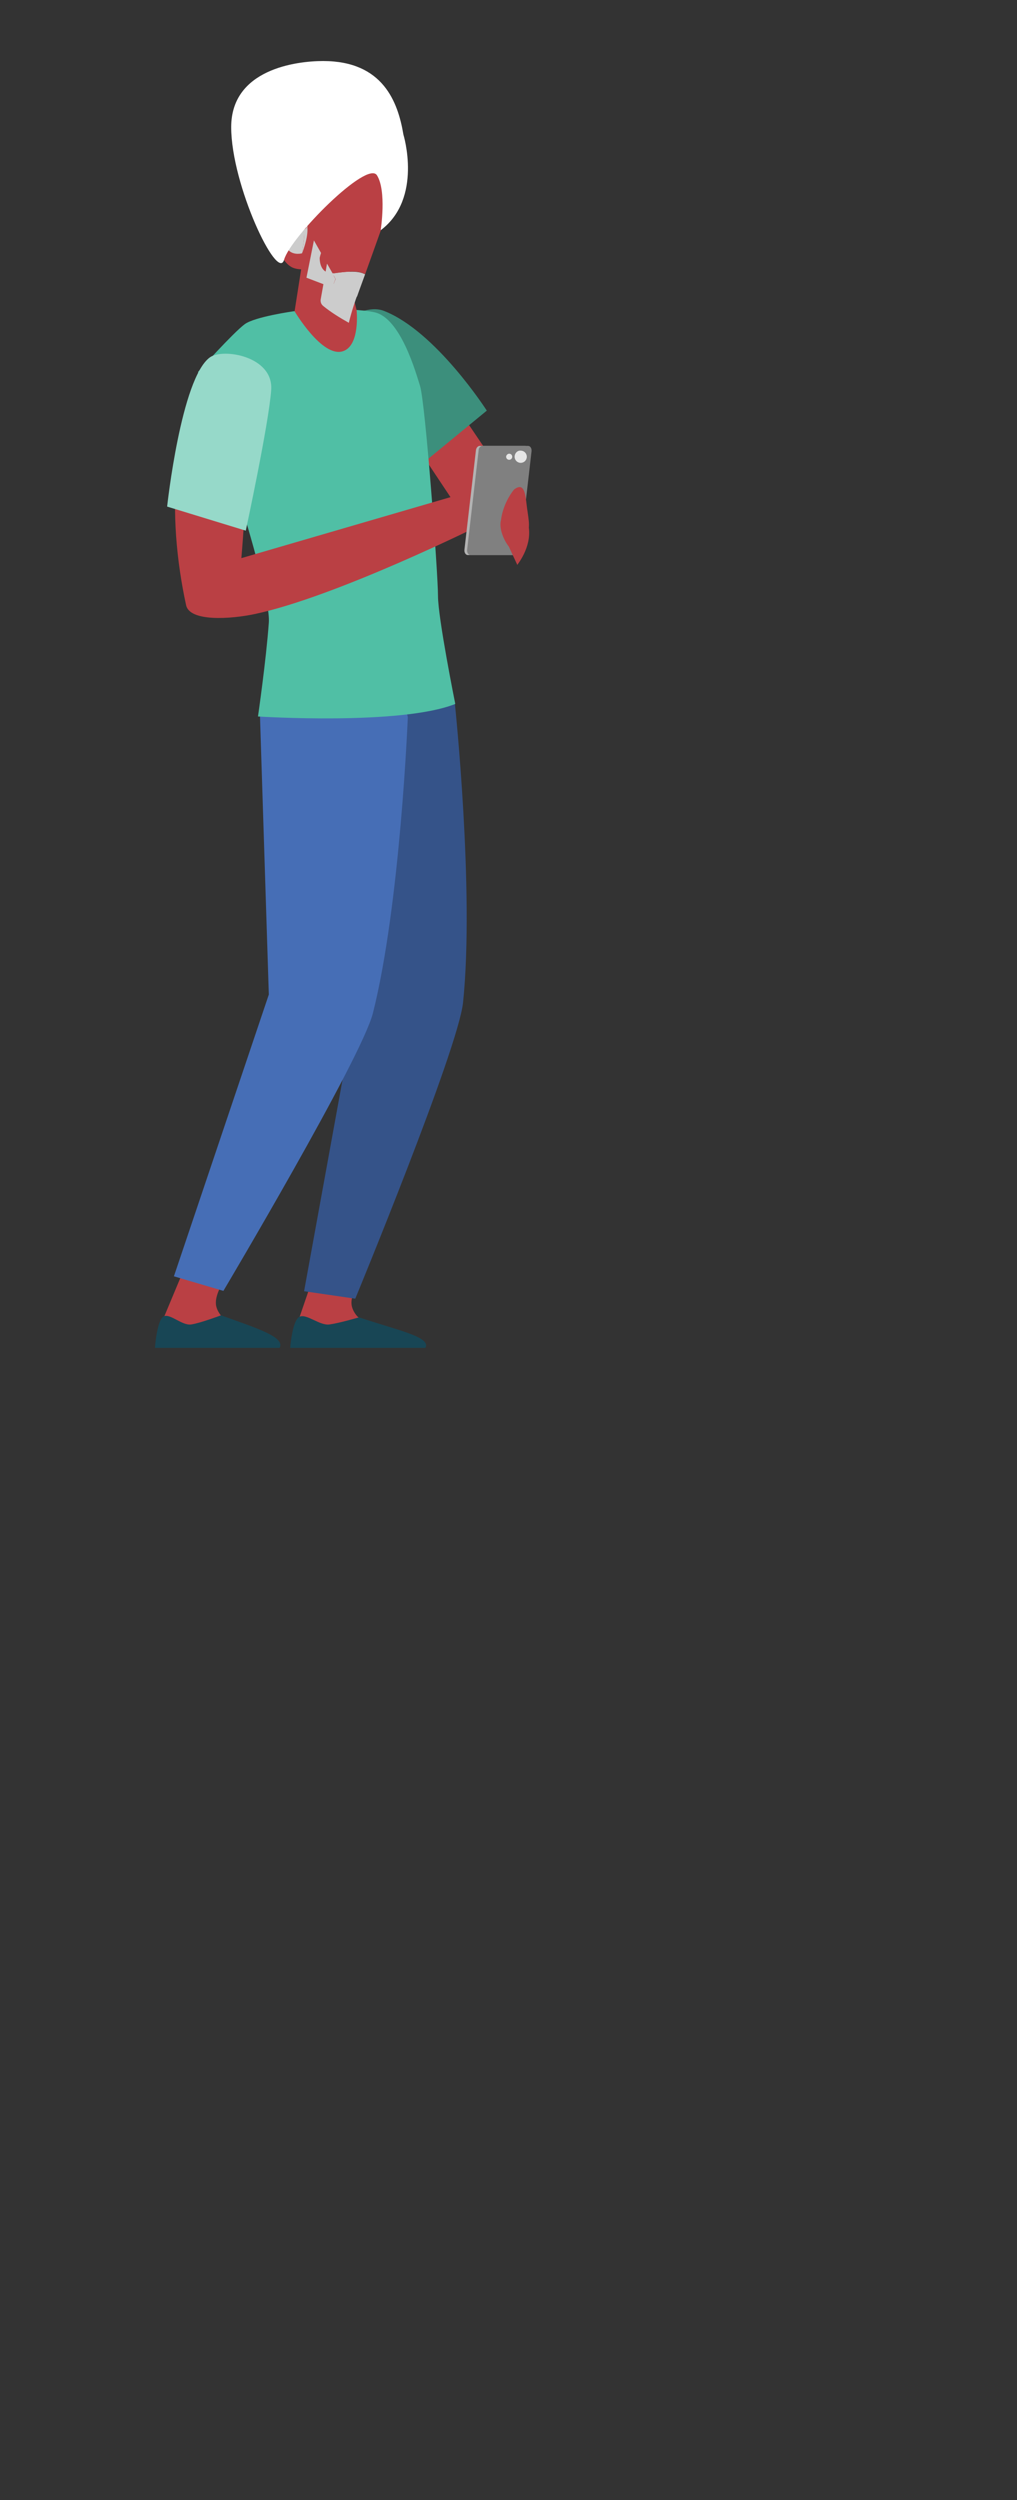 <?xml version="1.0" encoding="UTF-8" standalone="no"?>
<svg
   xmlns:dc="http://purl.org/dc/elements/1.1/"
   xmlns:cc="http://creativecommons.org/ns#"
   xmlns:rdf="http://www.w3.org/1999/02/22-rdf-syntax-ns#"
   xmlns:svg="http://www.w3.org/2000/svg"
   xmlns="http://www.w3.org/2000/svg"
   xmlns:sodipodi="http://sodipodi.sourceforge.net/DTD/sodipodi-0.dtd"
   xmlns:inkscape="http://www.inkscape.org/namespaces/inkscape"
   viewBox="0 0 300 737.3"
   xml:space="preserve"
   version="1.1"
   id="svg452"
   sodipodi:docname="generalTL.svg"
   width="300"
   height="737.3"
   inkscape:version="0.92.4 (5da689c313, 2019-01-14)"><rect x="0" y="0" width="300" height="737.3" fill="#333333" stroke="none"/><defs
     id="defs456" /><sodipodi:namedview
     pagecolor="#ffffff"
     bordercolor="#666666"
     borderopacity="1"
     objecttolerance="10"
     gridtolerance="10"
     guidetolerance="10"
     inkscape:pageopacity="0"
     inkscape:pageshadow="2"
     inkscape:window-width="1920"
     inkscape:window-height="1016"
     id="namedview454"
     showgrid="false"
     inkscape:zoom="0.95920617"
     inkscape:cx="726.2"
     inkscape:cy="369.44999"
     inkscape:window-x="0"
     inkscape:window-y="36"
     inkscape:window-maximized="1"
     inkscape:current-layer="LH_images" /><style
     id="style2">.st0{fill:#ededed;stroke:#25c7a1;stroke-miterlimit:10}.st1{fill:#2d75be}.st2{fill:#555d68}.st3{fill:#fff;stroke:#555d68;stroke-miterlimit:10}.st4{fill:#ededed}.st13{fill:#b75742}.st14{fill:#184655}.st15{fill:#00a1d9}.st16{fill:#f47458}.st17{fill:#13375b}.st18{fill:#3c8f7c}.st19{fill:#f7cc7f}.st21{fill:#355389}.st22{fill:#466eb6}.st23{fill:#50bfa5}.st24{fill:#12373f}.st26{fill:#ba4044}.st29{fill:#96d9c9}.st30{fill:#ccc}.st31{fill:#fff}.st32{fill:#e6e6e6}.st35{fill:#6c8c47}.st36{fill:#007d3b}.st38{fill:#aac48f}.st40,.st41,.st43,.st45,.st51{fill-rule:evenodd;clip-rule:evenodd;fill:#8c5529}.st41,.st43,.st45,.st51{fill:#355389}.st43,.st45,.st51{fill:#fff}.st45,.st51{fill:#bed99d}.st51{fill:#adb8a2}.st58{fill:#d97759}.st59,.st60,.st61,.st63,.st64{fill-rule:evenodd;clip-rule:evenodd;fill:#d97759}.st60,.st61,.st63,.st64{fill:#e67e5e}.st61,.st63,.st64{fill:#523424}.st63,.st64{fill:#5c3420}.st64{fill:#6c8c47}.st70{fill:none;stroke:#c4c0bb;stroke-width:.924;stroke-linecap:round;stroke-linejoin:round;stroke-miterlimit:10}.st71{fill:#009fd7}</style><g
     id="LH_images"><circle
       cx="68.6"
       cy="118"
       r="7"
       style="fill:#313561"
       id="circle175" /><path
       class="st26"
       d="m 138.4,125.4 17.1,25.3 -18.5,2.1 -15.1,-22.7 z m -84,248.6 -6.1,14.6 c -0.3,1.6 -1.3,5.6 -1.3,7.1 0,5.5 24.4,-4.7 18.9,-7.1 -0.5,-0.2 -2,-2 -2.2,-3.9 -0.3,-2.9 2.1,-6.5 2.1,-6.5 z"
       id="path177"
       inkscape:connector-curvature="0"
       style="fill:#ba4044" /><path
       class="st14"
       d="m 45.7,397.5 c 0,0 0.6,-8.3 2.6,-9.3 1.9,-0.9 5.4,2.8 8.1,2.4 2.7,-0.4 8.8,-2.7 8.8,-2.7 10.8,3.9 18.9,6.4 17.3,9.6 z"
       id="path179"
       inkscape:connector-curvature="0"
       style="fill:#184655" /><path
       class="st26"
       d="m 91.8,378.4 -3.5,10.2 c -0.3,1.6 -1.3,5.6 -1.3,7.1 0,5.5 24.4,-4.7 18.9,-7.1 -0.5,-0.2 -2,-2 -2.2,-3.9 -0.3,-2.9 2.1,-6.5 2.1,-6.5 z"
       id="path181"
       inkscape:connector-curvature="0"
       style="fill:#ba4044" /><g
       id="g187"><path
         class="st21"
         d="m 125.4,184.7 8.8,23 c 0,0 5.8,55 2.4,87.9 -1.4,13.8 -31.8,87.4 -31.8,87.4 L 89.7,380.8 105.4,294.5 102.5,260.2 92,194.3 Z"
         id="path183"
         inkscape:connector-curvature="0"
         style="fill:#355389" /><path
         class="st22"
         d="m 114.9,187.4 5.4,24.1 c 0,0 -2.2,55.2 -10.3,87.3 -3.4,13.4 -44.1,81.9 -44.1,81.9 l -14.6,-4.3 28,-83.1 -2.6,-81.9 3.8,-19.2 z"
         id="path185"
         inkscape:connector-curvature="0"
         style="fill:#466eb6" /></g><path
       class="st14"
       d="m 85.6,397.5 c 0,0 0.6,-8.2 2.8,-9.2 2.1,-0.9 5.9,2.7 8.8,2.3 2.9,-0.4 8.7,-2.1 8.7,-2.1 11.7,3.9 21.3,5.8 19.6,9 z"
       id="path189"
       inkscape:connector-curvature="0"
       style="fill:#184655" /><path
       class="st18"
       d="M 143.6,121.1 125,136.4 c 0,0 -15.3,-13.5 -19.9,-20.7 -5.7,-8.7 -5.4,-21.1 -4.2,-21.5 3.3,-1.2 8,-4.2 12.4,-2.5 15.3,6 30.3,29.4 30.3,29.4 z"
       id="path191"
       inkscape:connector-curvature="0"
       style="fill:#3c8f7c" /><path
       class="st23"
       d="m 86.6,91.8 c 0,0 -11.4,1.6 -14.4,3.8 -3.4,2.5 -13.8,14.1 -13.8,14.1 0,0 21.7,62.7 20.9,73.9 -0.8,11.2 -3.2,27.7 -3.2,27.7 0,0 42.2,2.7 58.2,-3.7 0,0 -5.1,-25.3 -5.1,-31.9 0,-6.6 -3.7,-56.8 -5.3,-61.9 -1.2,-3.8 -5.7,-20 -13.4,-21.7 -7.6,-1.7 -23.9,-0.3 -23.9,-0.3 z"
       id="path193"
       inkscape:connector-curvature="0"
       style="fill:#50bfa5" /><path
       class="st26"
       d="m 89.7,73.9 -2.8,17.9 c 0,0 8.1,13.7 14.2,11.8 5.2,-1.6 4.1,-12.1 4.1,-12.1 0,0 -2.8,-10.5 -2,-15.8 1,-5.2 -13.5,-1.8 -13.5,-1.8 z m -21.8,31.3 c -18.6,14.1 -18.6,47.5 -13,73.3 1.1,4.9 13.1,4.1 20.2,2.6 24.1,-5.1 66.5,-26.2 66.5,-26.2 l -1.8,-10.3 -68.6,20 c 0,0 5.8,-66.2 -3.3,-59.4 z"
       id="path195"
       inkscape:connector-curvature="0"
       style="fill:#ba4044" /><path
       d="m 140.4,132.7 -3.4,29.4 c -0.1,0.9 0.4,1.6 1,1.6 h 13.6 c 0.5,0 0.9,-0.5 1,-1.2 l 3.4,-29.4 c 0.1,-0.9 -0.4,-1.6 -1,-1.6 h -13.6 c -0.5,0.1 -0.9,0.6 -1,1.2 z"
       style="fill:#b3b3b3"
       id="path197"
       inkscape:connector-curvature="0" /><path
       d="m 141.2,132.7 -3.4,29.4 c -0.1,0.9 0.4,1.6 1,1.6 h 13.6 c 0.5,0 0.9,-0.5 1,-1.2 l 3.4,-29.4 c 0.1,-0.9 -0.4,-1.6 -1,-1.6 h -13.6 c -0.5,0.1 -1,0.6 -1,1.2 z"
       style="fill:#808080"
       id="path199"
       inkscape:connector-curvature="0" /><path
       class="st29"
       d="m 49.3,149.4 23.2,7.1 c 0,0 6.8,-31.6 7.5,-41.5 0.7,-10 -14.3,-12.4 -18.1,-9.6 -8.5,6.2 -12.6,44 -12.6,44 z"
       id="path201"
       inkscape:connector-curvature="0"
       style="fill:#96d9c9" /><g
       id="g223"><path
         class="st26"
         d="m 94.4,76.2 c 0,-0.2 0,-0.4 0.1,-0.5 l 0.3,-1 3.3,6 c -3.5,0.1 -3.7,-3.5 -3.7,-4.5 z"
         id="path203"
         inkscape:connector-curvature="0"
         style="fill:#ba4044" /><path
         class="st30"
         d="m 90.7,67.5 c 0,-1 -0.2,-1.8 -0.7,-2.5 0.8,-0.2 1.6,-0.3 2.4,-0.5 0.5,-0.1 1.1,-0.2 1.6,-0.2 l -1.3,6.6 z m 14.9,19 c -0.8,2.1 -1.9,5.4 -2.7,8.7 -2.5,-1.4 -5.3,-3.1 -7.6,-5 -0.6,-0.5 -0.8,-1.2 -0.7,-1.9 0.4,-2.3 1.4,-7.7 2.1,-12 0,0 1.7,-4.1 1.6,-7.2 l 1.9,3.4 -2.2,11 z"
         id="path205"
         inkscape:connector-curvature="0"
         style="fill:#cccccc" /><path
         class="st26"
         d="M 94.7,74.7 92.6,71 93.9,64.4 c 1.3,-0.2 2.5,-0.3 3.8,-0.3 z"
         id="path207"
         inkscape:connector-curvature="0"
         style="fill:#ba4044" /><path
         class="st30"
         d="m 98,84.8 1,-2.5 -0.9,-1.7 h 0.4 c 3.5,-0.5 6.7,-0.8 8.8,0.1 0.1,0.1 0.3,0.1 0.4,0.2 -1.4,3.8 -2.4,6.6 -2.4,6.6 z"
         id="path209"
         inkscape:connector-curvature="0"
         style="fill:#cccccc" /><path
         class="st26"
         d="m 94.1,49.6 c 12,-2.1 24.5,0.2 20.6,11.4 0,0.1 -0.4,1.3 -1,3.1 -0.2,0.5 -0.4,1.1 -0.6,1.7 -1.5,4.2 -3.7,10.4 -5.4,15.1 -0.1,-0.1 -0.2,-0.2 -0.4,-0.2 -2,-1 -5.3,-0.6 -8.8,-0.1 h -0.4 l -1.6,-2.8 c -3.9,1.6 -7.6,2.1 -10,1.2 -7,-2.8 -10.7,-26.1 7.6,-29.4 z"
         id="path211"
         inkscape:connector-curvature="0"
         style="fill:#ba4044" /><path
         class="st30"
         d="m 98,84.8 -7.6,-2.9 2.2,-11 2.1,3.7 -0.3,1 c 0,0.2 -0.1,0.3 -0.1,0.5 0,1.1 0.3,4.6 3.7,4.4 l 0.9,1.7 c 0.1,0.1 -0.3,1 -0.9,2.6 z M 89.3,67.9 C 88,69.2 86.5,71.3 85,73.8 84.2,73 83.5,71.5 83.4,69 c 0,-0.8 0,-1.5 0.2,-2.2 1.3,-0.5 2.6,-0.9 3.9,-1.3 0.8,0.7 1.5,1.5 1.8,2.4 z"
         id="path213"
         inkscape:connector-curvature="0"
         style="fill:#cccccc" /><path
         class="st30"
         d="m 83.7,66.8 c 0.3,-1.5 0.9,-2.4 1.7,-2.9 0.6,0.4 1.5,0.9 2.3,1.7 -1.4,0.3 -2.7,0.8 -4,1.2 z m 5.4,7.9 c 0,0 -2.4,0.7 -4,-0.9 1.5,-2.5 3,-4.6 4.3,-5.9 0.2,0.5 0.4,1.1 0.3,1.7 0,1 -0.3,2.9 -0.6,5.1 z"
         id="path215"
         inkscape:connector-curvature="0"
         style="fill:#cccccc" /><path
         class="st30"
         d="m 90.4,67 c -0.3,0.2 -0.7,0.5 -1.1,0.9 -0.4,-0.9 -1,-1.7 -1.7,-2.3 L 90,65 c 0.5,0.6 0.7,1.5 0.7,2.5 z M 89.7,64.7 90,65 87.6,65.6 c -0.8,-0.7 -1.6,-1.3 -2.3,-1.7 1.3,-0.8 3,-0.4 4.4,0.8 z"
         id="path217"
         inkscape:connector-curvature="0"
         style="fill:#cccccc" /><path
         class="st30"
         d="m 90.7,67.5 c 0.1,3.1 -1.6,7.2 -1.6,7.2 0.3,-2.2 0.6,-4 0.6,-5 0,-0.6 -0.1,-1.2 -0.3,-1.7 0.4,-0.4 0.8,-0.7 1.1,-0.9 z"
         id="path219"
         inkscape:connector-curvature="0"
         style="fill:#cccccc" /><path
         class="st31"
         d="m 119,39.7 c 0,0 5.8,18.8 -6.7,28.2 0,0 1.8,-11.6 -1.1,-16.2 C 108.3,47.1 85.7,69.9 83.8,76.6 81.9,83.3 68.2,54.6 68.2,37.5 68.2,20.4 87.4,18 95.3,18 113,18 117.4,30.1 119,39.7 Z"
         id="path221"
         inkscape:connector-curvature="0"
         style="fill:#ffffff" /></g><path
       class="st32"
       d="m 151.8,134.7 c 0,1 0.8,1.8 1.8,1.8 1,0 1.8,-0.8 1.8,-1.8 0,-1 -0.8,-1.8 -1.8,-1.8 -1,-0.1 -1.8,0.8 -1.8,1.8 z m -2.5,0 c 0,0.5 0.4,0.9 0.9,0.9 0.5,0 0.9,-0.4 0.9,-0.9 0,-0.5 -0.4,-0.9 -0.9,-0.9 -0.4,0 -0.9,0.4 -0.9,0.9 z"
       id="path225"
       inkscape:connector-curvature="0"
       style="fill:#e6e6e6" /><g
       id="g229"><path
         class="st26"
         d="m 156,155.6 c 0.1,-1.3 0,-2.1 -0.4,-4.9 -0.6,-3.5 -0.4,-9.1 -4,-6.3 -3.4,4.3 -3.8,8.9 -3.8,8.9 -0.7,2.5 0.8,6 2.3,7.9 l 2.5,5.4 c -0.1,0 4.2,-5 3.4,-11 z"
         id="path227"
         inkscape:connector-curvature="0"
         style="fill:#ba4044" /></g></g></svg>